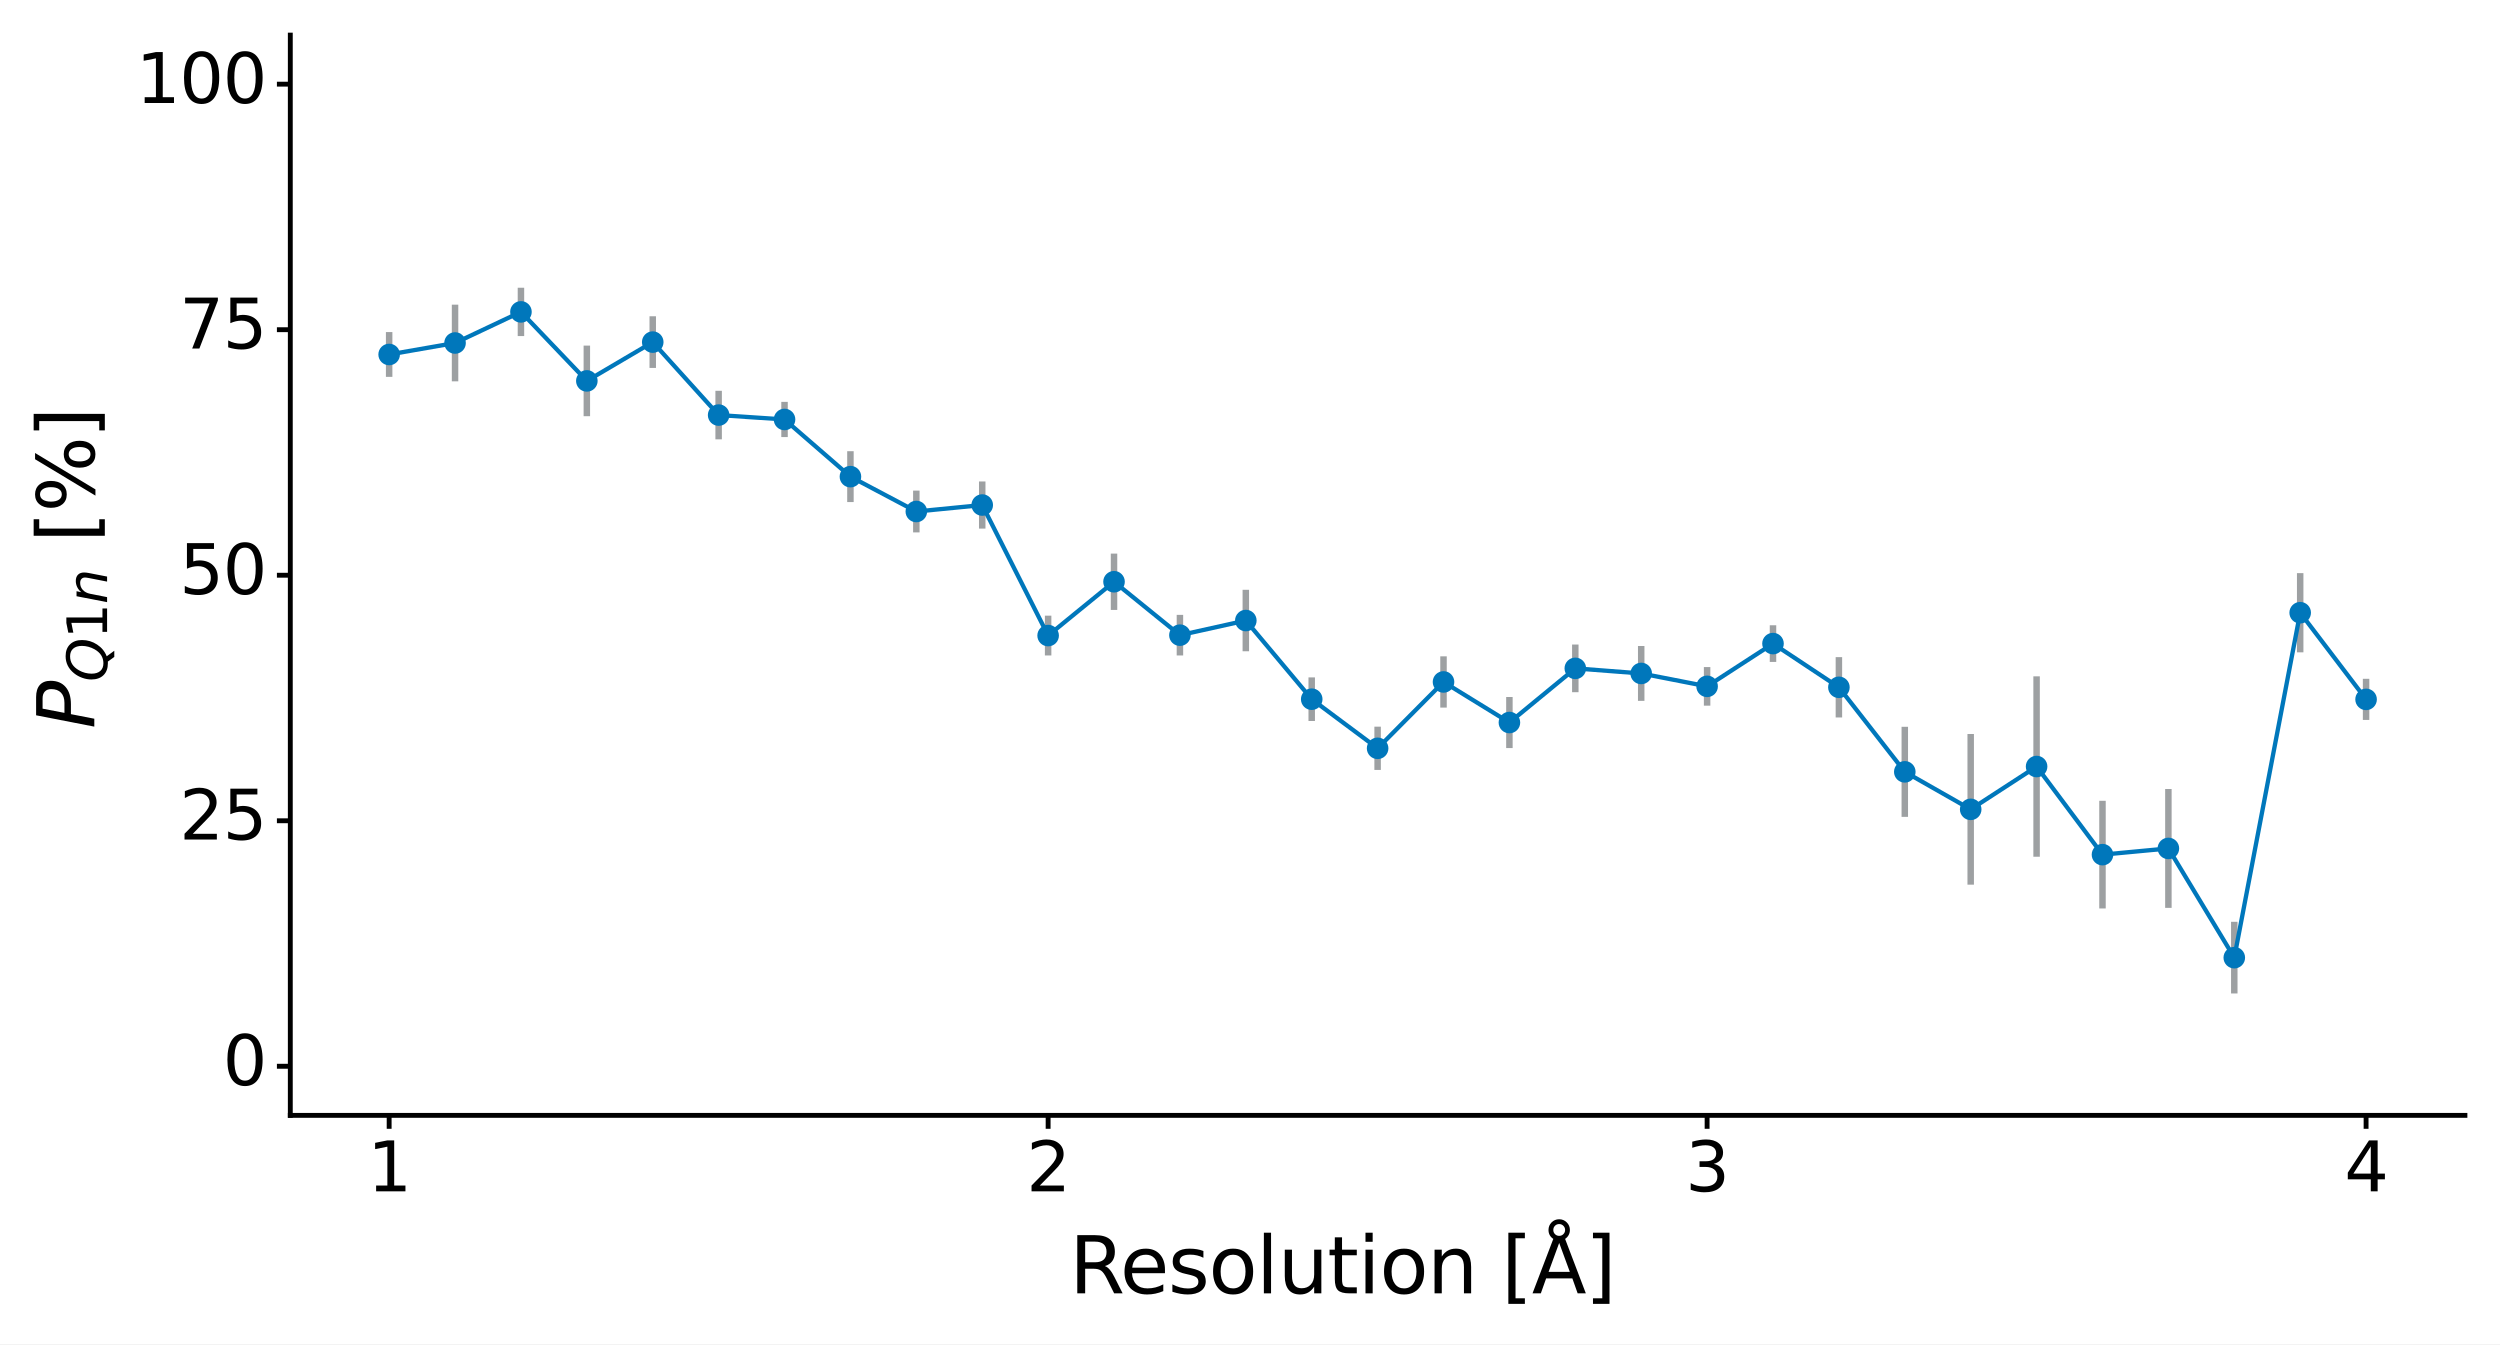 <?xml version="1.0" encoding="utf-8" standalone="no"?>
<!DOCTYPE svg PUBLIC "-//W3C//DTD SVG 1.1//EN"
  "http://www.w3.org/Graphics/SVG/1.1/DTD/svg11.dtd">
<svg xmlns:xlink="http://www.w3.org/1999/xlink" width="513.192pt" height="276.022pt" viewBox="0 0 513.192 276.022" xmlns="http://www.w3.org/2000/svg" version="1.1">
 <rect x="0" y="0" width="513.192" height="276.022" fill="#808080" stroke="none"/>
 <defs>
  <style type="text/css">*{stroke-linejoin: round; stroke-linecap: butt}</style>
 </defs>
 <g id="figure_1">
  <g id="patch_1">
   <path d="M 0 276.022 
L 513.192 276.022 
L 513.192 0 
L 0 0 
z
" style="fill: #ffffff; stroke: #ffffff; stroke-linejoin: miter"/>
  </g>
  <g id="axes_1">
   <g id="patch_2">
    <path d="M 59.593 228.96 
L 505.993 228.96 
L 505.993 7.2 
L 59.593 7.2 
z
" style="fill: #ffffff"/>
   </g>
   <g id="matplotlib.axis_1">
    <g id="xtick_1">
     <g id="line2d_1">
      <path d="M 79.883 228.96 
" style="fill: none; stroke: #333333; stroke-width: 1.5"/>
      <defs>
       <path id="me9e1187b55" d="M 0 0 
L 0 2.75 
" style="stroke: #000000"/>
      </defs>
      <g>
       <use xlink:href="#me9e1187b55" x="79.883" y="228.96" style="fill: #333333; stroke: #000000"/>
      </g>
     </g>
     <g id="text_1">
      <!-- 1 -->
      <g transform="translate(75.43 244.548)scale(0.14 -0.14)">
       <defs>
        <path id="DejaVuSans-31" d="M 794 531 
L 1825 531 
L 1825 4091 
L 703 3866 
L 703 4441 
L 1819 4666 
L 2450 4666 
L 2450 531 
L 3481 531 
L 3481 0 
L 794 0 
L 794 531 
z
" transform="scale(0.016)"/>
       </defs>
       <use xlink:href="#DejaVuSans-31"/>
      </g>
     </g>
    </g>
    <g id="xtick_2">
     <g id="line2d_2">
      <path d="M 215.156 228.96 
" style="fill: none; stroke: #333333; stroke-width: 1.5"/>
      <g>
       <use xlink:href="#me9e1187b55" x="215.156" y="228.96" style="fill: #333333; stroke: #000000"/>
      </g>
     </g>
     <g id="text_2">
      <!-- 2 -->
      <g transform="translate(210.702 244.548)scale(0.14 -0.14)">
       <defs>
        <path id="DejaVuSans-32" d="M 1228 531 
L 3431 531 
L 3431 0 
L 469 0 
L 469 531 
Q 828 903 1448 1529 
Q 2069 2156 2228 2338 
Q 2531 2678 2651 2914 
Q 2772 3150 2772 3378 
Q 2772 3750 2511 3984 
Q 2250 4219 1831 4219 
Q 1534 4219 1204 4116 
Q 875 4013 500 3803 
L 500 4441 
Q 881 4594 1212 4672 
Q 1544 4750 1819 4750 
Q 2544 4750 2975 4387 
Q 3406 4025 3406 3419 
Q 3406 3131 3298 2873 
Q 3191 2616 2906 2266 
Q 2828 2175 2409 1742 
Q 1991 1309 1228 531 
z
" transform="scale(0.016)"/>
       </defs>
       <use xlink:href="#DejaVuSans-32"/>
      </g>
     </g>
    </g>
    <g id="xtick_3">
     <g id="line2d_3">
      <path d="M 350.429 228.96 
" style="fill: none; stroke: #333333; stroke-width: 1.5"/>
      <g>
       <use xlink:href="#me9e1187b55" x="350.429" y="228.96" style="fill: #333333; stroke: #000000"/>
      </g>
     </g>
     <g id="text_3">
      <!-- 3 -->
      <g transform="translate(345.975 244.548)scale(0.14 -0.14)">
       <defs>
        <path id="DejaVuSans-33" d="M 2597 2516 
Q 3050 2419 3304 2112 
Q 3559 1806 3559 1356 
Q 3559 666 3084 287 
Q 2609 -91 1734 -91 
Q 1441 -91 1130 -33 
Q 819 25 488 141 
L 488 750 
Q 750 597 1062 519 
Q 1375 441 1716 441 
Q 2309 441 2620 675 
Q 2931 909 2931 1356 
Q 2931 1769 2642 2001 
Q 2353 2234 1838 2234 
L 1294 2234 
L 1294 2753 
L 1863 2753 
Q 2328 2753 2575 2939 
Q 2822 3125 2822 3475 
Q 2822 3834 2567 4026 
Q 2313 4219 1838 4219 
Q 1578 4219 1281 4162 
Q 984 4106 628 3988 
L 628 4550 
Q 988 4650 1302 4700 
Q 1616 4750 1894 4750 
Q 2613 4750 3031 4423 
Q 3450 4097 3450 3541 
Q 3450 3153 3228 2886 
Q 3006 2619 2597 2516 
z
" transform="scale(0.016)"/>
       </defs>
       <use xlink:href="#DejaVuSans-33"/>
      </g>
     </g>
    </g>
    <g id="xtick_4">
     <g id="line2d_4">
      <path d="M 485.702 228.96 
" style="fill: none; stroke: #333333; stroke-width: 1.5"/>
      <g>
       <use xlink:href="#me9e1187b55" x="485.702" y="228.96" style="fill: #333333; stroke: #000000"/>
      </g>
     </g>
     <g id="text_4">
      <!-- 4 -->
      <g transform="translate(481.248 244.548)scale(0.14 -0.14)">
       <defs>
        <path id="DejaVuSans-34" d="M 2419 4116 
L 825 1625 
L 2419 1625 
L 2419 4116 
z
M 2253 4666 
L 3047 4666 
L 3047 1625 
L 3713 1625 
L 3713 1100 
L 3047 1100 
L 3047 0 
L 2419 0 
L 2419 1100 
L 313 1100 
L 313 1709 
L 2253 4666 
z
" transform="scale(0.016)"/>
       </defs>
       <use xlink:href="#DejaVuSans-34"/>
      </g>
     </g>
    </g>
    <g id="xtick_5"/>
    <g id="xtick_6"/>
    <g id="xtick_7"/>
    <g id="text_5">
     <!-- Resolution [Å] -->
     <g transform="translate(219.535 265.494)scale(0.16 -0.16)">
      <defs>
       <path id="DejaVuSans-52" d="M 2841 2188 
Q 3044 2119 3236 1894 
Q 3428 1669 3622 1275 
L 4263 0 
L 3584 0 
L 2988 1197 
Q 2756 1666 2539 1819 
Q 2322 1972 1947 1972 
L 1259 1972 
L 1259 0 
L 628 0 
L 628 4666 
L 2053 4666 
Q 2853 4666 3247 4331 
Q 3641 3997 3641 3322 
Q 3641 2881 3436 2590 
Q 3231 2300 2841 2188 
z
M 1259 4147 
L 1259 2491 
L 2053 2491 
Q 2509 2491 2742 2702 
Q 2975 2913 2975 3322 
Q 2975 3731 2742 3939 
Q 2509 4147 2053 4147 
L 1259 4147 
z
" transform="scale(0.016)"/>
       <path id="DejaVuSans-65" d="M 3597 1894 
L 3597 1613 
L 953 1613 
Q 991 1019 1311 708 
Q 1631 397 2203 397 
Q 2534 397 2845 478 
Q 3156 559 3463 722 
L 3463 178 
Q 3153 47 2828 -22 
Q 2503 -91 2169 -91 
Q 1331 -91 842 396 
Q 353 884 353 1716 
Q 353 2575 817 3079 
Q 1281 3584 2069 3584 
Q 2775 3584 3186 3129 
Q 3597 2675 3597 1894 
z
M 3022 2063 
Q 3016 2534 2758 2815 
Q 2500 3097 2075 3097 
Q 1594 3097 1305 2825 
Q 1016 2553 972 2059 
L 3022 2063 
z
" transform="scale(0.016)"/>
       <path id="DejaVuSans-73" d="M 2834 3397 
L 2834 2853 
Q 2591 2978 2328 3040 
Q 2066 3103 1784 3103 
Q 1356 3103 1142 2972 
Q 928 2841 928 2578 
Q 928 2378 1081 2264 
Q 1234 2150 1697 2047 
L 1894 2003 
Q 2506 1872 2764 1633 
Q 3022 1394 3022 966 
Q 3022 478 2636 193 
Q 2250 -91 1575 -91 
Q 1294 -91 989 -36 
Q 684 19 347 128 
L 347 722 
Q 666 556 975 473 
Q 1284 391 1588 391 
Q 1994 391 2212 530 
Q 2431 669 2431 922 
Q 2431 1156 2273 1281 
Q 2116 1406 1581 1522 
L 1381 1569 
Q 847 1681 609 1914 
Q 372 2147 372 2553 
Q 372 3047 722 3315 
Q 1072 3584 1716 3584 
Q 2034 3584 2315 3537 
Q 2597 3491 2834 3397 
z
" transform="scale(0.016)"/>
       <path id="DejaVuSans-6f" d="M 1959 3097 
Q 1497 3097 1228 2736 
Q 959 2375 959 1747 
Q 959 1119 1226 758 
Q 1494 397 1959 397 
Q 2419 397 2687 759 
Q 2956 1122 2956 1747 
Q 2956 2369 2687 2733 
Q 2419 3097 1959 3097 
z
M 1959 3584 
Q 2709 3584 3137 3096 
Q 3566 2609 3566 1747 
Q 3566 888 3137 398 
Q 2709 -91 1959 -91 
Q 1206 -91 779 398 
Q 353 888 353 1747 
Q 353 2609 779 3096 
Q 1206 3584 1959 3584 
z
" transform="scale(0.016)"/>
       <path id="DejaVuSans-6c" d="M 603 4863 
L 1178 4863 
L 1178 0 
L 603 0 
L 603 4863 
z
" transform="scale(0.016)"/>
       <path id="DejaVuSans-75" d="M 544 1381 
L 544 3500 
L 1119 3500 
L 1119 1403 
Q 1119 906 1312 657 
Q 1506 409 1894 409 
Q 2359 409 2629 706 
Q 2900 1003 2900 1516 
L 2900 3500 
L 3475 3500 
L 3475 0 
L 2900 0 
L 2900 538 
Q 2691 219 2414 64 
Q 2138 -91 1772 -91 
Q 1169 -91 856 284 
Q 544 659 544 1381 
z
M 1991 3584 
L 1991 3584 
z
" transform="scale(0.016)"/>
       <path id="DejaVuSans-74" d="M 1172 4494 
L 1172 3500 
L 2356 3500 
L 2356 3053 
L 1172 3053 
L 1172 1153 
Q 1172 725 1289 603 
Q 1406 481 1766 481 
L 2356 481 
L 2356 0 
L 1766 0 
Q 1100 0 847 248 
Q 594 497 594 1153 
L 594 3053 
L 172 3053 
L 172 3500 
L 594 3500 
L 594 4494 
L 1172 4494 
z
" transform="scale(0.016)"/>
       <path id="DejaVuSans-69" d="M 603 3500 
L 1178 3500 
L 1178 0 
L 603 0 
L 603 3500 
z
M 603 4863 
L 1178 4863 
L 1178 4134 
L 603 4134 
L 603 4863 
z
" transform="scale(0.016)"/>
       <path id="DejaVuSans-6e" d="M 3513 2113 
L 3513 0 
L 2938 0 
L 2938 2094 
Q 2938 2591 2744 2837 
Q 2550 3084 2163 3084 
Q 1697 3084 1428 2787 
Q 1159 2491 1159 1978 
L 1159 0 
L 581 0 
L 581 3500 
L 1159 3500 
L 1159 2956 
Q 1366 3272 1645 3428 
Q 1925 3584 2291 3584 
Q 2894 3584 3203 3211 
Q 3513 2838 3513 2113 
z
" transform="scale(0.016)"/>
       <path id="DejaVuSans-20" transform="scale(0.016)"/>
       <path id="DejaVuSans-5b" d="M 550 4863 
L 1875 4863 
L 1875 4416 
L 1125 4416 
L 1125 -397 
L 1875 -397 
L 1875 -844 
L 550 -844 
L 550 4863 
z
" transform="scale(0.016)"/>
       <path id="DejaVuSans-c5" d="M 2663 5081 
Q 2663 5278 2523 5417 
Q 2384 5556 2188 5556 
Q 1988 5556 1852 5420 
Q 1716 5284 1716 5081 
Q 1716 4884 1853 4746 
Q 1991 4609 2188 4609 
Q 2384 4609 2523 4746 
Q 2663 4884 2663 5081 
z
M 2188 4044 
L 1338 1722 
L 3041 1722 
L 2188 4044 
z
M 1716 4366 
Q 1525 4494 1428 4673 
Q 1331 4853 1331 5081 
Q 1331 5441 1579 5691 
Q 1828 5941 2188 5941 
Q 2544 5941 2795 5689 
Q 3047 5438 3047 5081 
Q 3047 4863 2948 4678 
Q 2850 4494 2663 4366 
L 4325 0 
L 3669 0 
L 3244 1197 
L 1141 1197 
L 716 0 
L 50 0 
L 1716 4366 
z
" transform="scale(0.016)"/>
       <path id="DejaVuSans-5d" d="M 1947 4863 
L 1947 -844 
L 622 -844 
L 622 -397 
L 1369 -397 
L 1369 4416 
L 622 4416 
L 622 4863 
L 1947 4863 
z
" transform="scale(0.016)"/>
      </defs>
      <use xlink:href="#DejaVuSans-52"/>
      <use xlink:href="#DejaVuSans-65" x="64.982"/>
      <use xlink:href="#DejaVuSans-73" x="126.506"/>
      <use xlink:href="#DejaVuSans-6f" x="178.605"/>
      <use xlink:href="#DejaVuSans-6c" x="239.787"/>
      <use xlink:href="#DejaVuSans-75" x="267.57"/>
      <use xlink:href="#DejaVuSans-74" x="330.949"/>
      <use xlink:href="#DejaVuSans-69" x="370.158"/>
      <use xlink:href="#DejaVuSans-6f" x="397.941"/>
      <use xlink:href="#DejaVuSans-6e" x="459.123"/>
      <use xlink:href="#DejaVuSans-20" x="522.502"/>
      <use xlink:href="#DejaVuSans-5b" x="554.289"/>
      <use xlink:href="#DejaVuSans-c5" x="593.303"/>
      <use xlink:href="#DejaVuSans-5d" x="661.711"/>
     </g>
    </g>
   </g>
   <g id="matplotlib.axis_2">
    <g id="ytick_1">
     <g id="line2d_5">
      <path d="M 59.593 218.88 
" style="fill: none; stroke: #333333; stroke-width: 1.5"/>
      <defs>
       <path id="m8e13cdfa22" d="M 0 0 
L -2.75 0 
" style="stroke: #000000"/>
      </defs>
      <g>
       <use xlink:href="#m8e13cdfa22" x="59.593" y="218.88" style="fill: #333333; stroke: #000000"/>
      </g>
     </g>
     <g id="text_6">
      <!-- 0 -->
      <g transform="translate(45.735 222.743)scale(0.14 -0.14)">
       <defs>
        <path id="DejaVuSans-30" d="M 2034 4250 
Q 1547 4250 1301 3770 
Q 1056 3291 1056 2328 
Q 1056 1369 1301 889 
Q 1547 409 2034 409 
Q 2525 409 2770 889 
Q 3016 1369 3016 2328 
Q 3016 3291 2770 3770 
Q 2525 4250 2034 4250 
z
M 2034 4750 
Q 2819 4750 3233 4129 
Q 3647 3509 3647 2328 
Q 3647 1150 3233 529 
Q 2819 -91 2034 -91 
Q 1250 -91 836 529 
Q 422 1150 422 2328 
Q 422 3509 836 4129 
Q 1250 4750 2034 4750 
z
" transform="scale(0.016)"/>
       </defs>
       <use xlink:href="#DejaVuSans-30"/>
      </g>
     </g>
    </g>
    <g id="ytick_2">
     <g id="line2d_6">
      <path d="M 59.593 168.48 
" style="fill: none; stroke: #333333; stroke-width: 1.5"/>
      <g>
       <use xlink:href="#m8e13cdfa22" x="59.593" y="168.48" style="fill: #333333; stroke: #000000"/>
      </g>
     </g>
     <g id="text_7">
      <!-- 25 -->
      <g transform="translate(36.828 172.343)scale(0.14 -0.14)">
       <defs>
        <path id="DejaVuSans-35" d="M 691 4666 
L 3169 4666 
L 3169 4134 
L 1269 4134 
L 1269 2991 
Q 1406 3038 1543 3061 
Q 1681 3084 1819 3084 
Q 2600 3084 3056 2656 
Q 3513 2228 3513 1497 
Q 3513 744 3044 326 
Q 2575 -91 1722 -91 
Q 1428 -91 1123 -41 
Q 819 9 494 109 
L 494 744 
Q 775 591 1075 516 
Q 1375 441 1709 441 
Q 2250 441 2565 725 
Q 2881 1009 2881 1497 
Q 2881 1984 2565 2268 
Q 2250 2553 1709 2553 
Q 1456 2553 1204 2497 
Q 953 2441 691 2322 
L 691 4666 
z
" transform="scale(0.016)"/>
       </defs>
       <use xlink:href="#DejaVuSans-32"/>
       <use xlink:href="#DejaVuSans-35" x="63.623"/>
      </g>
     </g>
    </g>
    <g id="ytick_3">
     <g id="line2d_7">
      <path d="M 59.593 118.08 
" style="fill: none; stroke: #333333; stroke-width: 1.5"/>
      <g>
       <use xlink:href="#m8e13cdfa22" x="59.593" y="118.08" style="fill: #333333; stroke: #000000"/>
      </g>
     </g>
     <g id="text_8">
      <!-- 50 -->
      <g transform="translate(36.828 121.943)scale(0.14 -0.14)">
       <use xlink:href="#DejaVuSans-35"/>
       <use xlink:href="#DejaVuSans-30" x="63.623"/>
      </g>
     </g>
    </g>
    <g id="ytick_4">
     <g id="line2d_8">
      <path d="M 59.593 67.68 
" style="fill: none; stroke: #333333; stroke-width: 1.5"/>
      <g>
       <use xlink:href="#m8e13cdfa22" x="59.593" y="67.68" style="fill: #333333; stroke: #000000"/>
      </g>
     </g>
     <g id="text_9">
      <!-- 75 -->
      <g transform="translate(36.828 71.543)scale(0.14 -0.14)">
       <defs>
        <path id="DejaVuSans-37" d="M 525 4666 
L 3525 4666 
L 3525 4397 
L 1831 0 
L 1172 0 
L 2766 4134 
L 525 4134 
L 525 4666 
z
" transform="scale(0.016)"/>
       </defs>
       <use xlink:href="#DejaVuSans-37"/>
       <use xlink:href="#DejaVuSans-35" x="63.623"/>
      </g>
     </g>
    </g>
    <g id="ytick_5">
     <g id="line2d_9">
      <path d="M 59.593 17.28 
" style="fill: none; stroke: #333333; stroke-width: 1.5"/>
      <g>
       <use xlink:href="#m8e13cdfa22" x="59.593" y="17.28" style="fill: #333333; stroke: #000000"/>
      </g>
     </g>
     <g id="text_10">
      <!-- 100 -->
      <g transform="translate(27.92 21.143)scale(0.14 -0.14)">
       <use xlink:href="#DejaVuSans-31"/>
       <use xlink:href="#DejaVuSans-30" x="63.623"/>
       <use xlink:href="#DejaVuSans-30" x="127.246"/>
      </g>
     </g>
    </g>
    <g id="ytick_6"/>
    <g id="ytick_7"/>
    <g id="ytick_8"/>
    <g id="ytick_9"/>
    <g id="text_11">
     <!-- $P_{Q1n}$ [%] -->
     <g transform="translate(19.36 149.6)rotate(-90)scale(0.16 -0.16)">
      <defs>
       <path id="DejaVuSans-Oblique-50" d="M 1081 4666 
L 2541 4666 
Q 3178 4666 3512 4369 
Q 3847 4072 3847 3500 
Q 3847 2731 3353 2303 
Q 2859 1875 1966 1875 
L 1172 1875 
L 806 0 
L 172 0 
L 1081 4666 
z
M 1613 4147 
L 1275 2394 
L 2069 2394 
Q 2606 2394 2893 2669 
Q 3181 2944 3181 3456 
Q 3181 3784 2986 3965 
Q 2791 4147 2438 4147 
L 1613 4147 
z
" transform="scale(0.016)"/>
       <path id="DejaVuSans-Oblique-51" d="M 2309 -84 
Q 2275 -88 2237 -89 
Q 2200 -91 2125 -91 
Q 1250 -91 756 411 
Q 263 913 263 1797 
Q 263 2319 452 2844 
Q 641 3369 978 3788 
Q 1369 4269 1858 4509 
Q 2347 4750 2938 4750 
Q 3794 4750 4287 4245 
Q 4781 3741 4781 2869 
Q 4781 1928 4265 1147 
Q 3750 366 2919 44 
L 3553 -825 
L 2847 -825 
L 2309 -84 
z
M 2919 4238 
Q 2400 4238 2003 3986 
Q 1606 3734 1313 3219 
Q 1125 2891 1026 2522 
Q 928 2153 928 1778 
Q 928 1128 1239 775 
Q 1550 422 2119 422 
Q 2631 422 3032 676 
Q 3434 931 3719 1434 
Q 3909 1772 4009 2142 
Q 4109 2513 4109 2881 
Q 4109 3528 3796 3883 
Q 3484 4238 2919 4238 
z
" transform="scale(0.016)"/>
       <path id="DejaVuSans-Oblique-6e" d="M 3566 2113 
L 3156 0 
L 2578 0 
L 2988 2091 
Q 3016 2238 3031 2350 
Q 3047 2463 3047 2528 
Q 3047 2791 2881 2937 
Q 2716 3084 2419 3084 
Q 1956 3084 1622 2776 
Q 1288 2469 1184 1941 
L 800 0 
L 225 0 
L 903 3500 
L 1478 3500 
L 1363 2950 
Q 1603 3253 1940 3418 
Q 2278 3584 2650 3584 
Q 3113 3584 3367 3334 
Q 3622 3084 3622 2631 
Q 3622 2519 3608 2391 
Q 3594 2263 3566 2113 
z
" transform="scale(0.016)"/>
       <path id="DejaVuSans-25" d="M 4653 2053 
Q 4381 2053 4226 1822 
Q 4072 1591 4072 1178 
Q 4072 772 4226 539 
Q 4381 306 4653 306 
Q 4919 306 5073 539 
Q 5228 772 5228 1178 
Q 5228 1588 5073 1820 
Q 4919 2053 4653 2053 
z
M 4653 2450 
Q 5147 2450 5437 2106 
Q 5728 1763 5728 1178 
Q 5728 594 5436 251 
Q 5144 -91 4653 -91 
Q 4153 -91 3862 251 
Q 3572 594 3572 1178 
Q 3572 1766 3864 2108 
Q 4156 2450 4653 2450 
z
M 1428 4353 
Q 1159 4353 1004 4120 
Q 850 3888 850 3481 
Q 850 3069 1003 2837 
Q 1156 2606 1428 2606 
Q 1700 2606 1854 2837 
Q 2009 3069 2009 3481 
Q 2009 3884 1853 4118 
Q 1697 4353 1428 4353 
z
M 4250 4750 
L 4750 4750 
L 1831 -91 
L 1331 -91 
L 4250 4750 
z
M 1428 4750 
Q 1922 4750 2215 4408 
Q 2509 4066 2509 3481 
Q 2509 2891 2217 2550 
Q 1925 2209 1428 2209 
Q 931 2209 642 2551 
Q 353 2894 353 3481 
Q 353 4063 643 4406 
Q 934 4750 1428 4750 
z
" transform="scale(0.016)"/>
      </defs>
      <use xlink:href="#DejaVuSans-Oblique-50" transform="translate(0 0.016)"/>
      <use xlink:href="#DejaVuSans-Oblique-51" transform="translate(60.303 -16.391)scale(0.7)"/>
      <use xlink:href="#DejaVuSans-31" transform="translate(115.4 -16.391)scale(0.7)"/>
      <use xlink:href="#DejaVuSans-Oblique-6e" transform="translate(159.937 -16.391)scale(0.7)"/>
      <use xlink:href="#DejaVuSans-20" transform="translate(207.036 0.016)"/>
      <use xlink:href="#DejaVuSans-5b" transform="translate(238.823 0.016)"/>
      <use xlink:href="#DejaVuSans-25" transform="translate(277.837 0.016)"/>
      <use xlink:href="#DejaVuSans-5d" transform="translate(372.856 0.016)"/>
     </g>
    </g>
   </g>
   <g id="LineCollection_1">
    <path d="M 79.883 77.365 
L 79.883 77.365 
" clip-path="url(#pa09c1dcc54)" style="fill: none; stroke: #9da0a2; stroke-width: 1.329"/>
    <path d="M 93.411 78.28 
L 93.411 78.28 
" clip-path="url(#pa09c1dcc54)" style="fill: none; stroke: #9da0a2; stroke-width: 1.329"/>
    <path d="M 106.938 68.983 
L 106.938 68.983 
" clip-path="url(#pa09c1dcc54)" style="fill: none; stroke: #9da0a2; stroke-width: 1.329"/>
    <path d="M 120.465 85.439 
L 120.465 85.439 
" clip-path="url(#pa09c1dcc54)" style="fill: none; stroke: #9da0a2; stroke-width: 1.329"/>
    <path d="M 133.993 75.531 
L 133.993 75.531 
" clip-path="url(#pa09c1dcc54)" style="fill: none; stroke: #9da0a2; stroke-width: 1.329"/>
    <path d="M 147.52 90.185 
L 147.52 90.185 
" clip-path="url(#pa09c1dcc54)" style="fill: none; stroke: #9da0a2; stroke-width: 1.329"/>
    <path d="M 161.047 89.721 
L 161.047 89.721 
" clip-path="url(#pa09c1dcc54)" style="fill: none; stroke: #9da0a2; stroke-width: 1.329"/>
    <path d="M 174.574 103.065 
L 174.574 103.065 
" clip-path="url(#pa09c1dcc54)" style="fill: none; stroke: #9da0a2; stroke-width: 1.329"/>
    <path d="M 188.102 109.292 
L 188.102 109.292 
" clip-path="url(#pa09c1dcc54)" style="fill: none; stroke: #9da0a2; stroke-width: 1.329"/>
    <path d="M 201.629 108.515 
L 201.629 108.515 
" clip-path="url(#pa09c1dcc54)" style="fill: none; stroke: #9da0a2; stroke-width: 1.329"/>
    <path d="M 215.156 134.556 
L 215.156 134.556 
" clip-path="url(#pa09c1dcc54)" style="fill: none; stroke: #9da0a2; stroke-width: 1.329"/>
    <path d="M 228.683 125.201 
L 228.683 125.201 
" clip-path="url(#pa09c1dcc54)" style="fill: none; stroke: #9da0a2; stroke-width: 1.329"/>
    <path d="M 242.211 134.549 
L 242.211 134.549 
" clip-path="url(#pa09c1dcc54)" style="fill: none; stroke: #9da0a2; stroke-width: 1.329"/>
    <path d="M 255.738 133.685 
L 255.738 133.685 
" clip-path="url(#pa09c1dcc54)" style="fill: none; stroke: #9da0a2; stroke-width: 1.329"/>
    <path d="M 269.265 148.006 
L 269.265 148.006 
" clip-path="url(#pa09c1dcc54)" style="fill: none; stroke: #9da0a2; stroke-width: 1.329"/>
    <path d="M 282.792 158.053 
L 282.793 158.053 
" clip-path="url(#pa09c1dcc54)" style="fill: none; stroke: #9da0a2; stroke-width: 1.329"/>
    <path d="M 296.32 145.25 
L 296.32 145.25 
" clip-path="url(#pa09c1dcc54)" style="fill: none; stroke: #9da0a2; stroke-width: 1.329"/>
    <path d="M 309.847 153.557 
L 309.847 153.557 
" clip-path="url(#pa09c1dcc54)" style="fill: none; stroke: #9da0a2; stroke-width: 1.329"/>
    <path d="M 323.374 142.098 
L 323.374 142.098 
" clip-path="url(#pa09c1dcc54)" style="fill: none; stroke: #9da0a2; stroke-width: 1.329"/>
    <path d="M 336.902 143.878 
L 336.902 143.878 
" clip-path="url(#pa09c1dcc54)" style="fill: none; stroke: #9da0a2; stroke-width: 1.329"/>
    <path d="M 350.429 144.851 
L 350.429 144.851 
" clip-path="url(#pa09c1dcc54)" style="fill: none; stroke: #9da0a2; stroke-width: 1.329"/>
    <path d="M 363.956 135.873 
L 363.956 135.873 
" clip-path="url(#pa09c1dcc54)" style="fill: none; stroke: #9da0a2; stroke-width: 1.329"/>
    <path d="M 377.483 147.278 
L 377.483 147.278 
" clip-path="url(#pa09c1dcc54)" style="fill: none; stroke: #9da0a2; stroke-width: 1.329"/>
    <path d="M 391.011 167.684 
L 391.011 167.684 
" clip-path="url(#pa09c1dcc54)" style="fill: none; stroke: #9da0a2; stroke-width: 1.329"/>
    <path d="M 404.538 181.601 
L 404.538 181.601 
" clip-path="url(#pa09c1dcc54)" style="fill: none; stroke: #9da0a2; stroke-width: 1.329"/>
    <path d="M 418.065 175.871 
L 418.065 175.871 
" clip-path="url(#pa09c1dcc54)" style="fill: none; stroke: #9da0a2; stroke-width: 1.329"/>
    <path d="M 431.592 186.49 
L 431.592 186.49 
" clip-path="url(#pa09c1dcc54)" style="fill: none; stroke: #9da0a2; stroke-width: 1.329"/>
    <path d="M 445.12 186.367 
L 445.12 186.367 
" clip-path="url(#pa09c1dcc54)" style="fill: none; stroke: #9da0a2; stroke-width: 1.329"/>
    <path d="M 458.647 203.942 
L 458.647 203.942 
" clip-path="url(#pa09c1dcc54)" style="fill: none; stroke: #9da0a2; stroke-width: 1.329"/>
    <path d="M 472.174 133.907 
L 472.174 133.907 
" clip-path="url(#pa09c1dcc54)" style="fill: none; stroke: #9da0a2; stroke-width: 1.329"/>
    <path d="M 485.702 147.785 
L 485.702 147.785 
" clip-path="url(#pa09c1dcc54)" style="fill: none; stroke: #9da0a2; stroke-width: 1.329"/>
    <path d="M 79.883 68.169 
L 79.883 68.169 
" clip-path="url(#pa09c1dcc54)" style="fill: none; stroke: #9da0a2; stroke-width: 1.329"/>
    <path d="M 93.411 62.538 
L 93.411 62.538 
" clip-path="url(#pa09c1dcc54)" style="fill: none; stroke: #9da0a2; stroke-width: 1.329"/>
    <path d="M 106.938 59.063 
L 106.938 59.063 
" clip-path="url(#pa09c1dcc54)" style="fill: none; stroke: #9da0a2; stroke-width: 1.329"/>
    <path d="M 120.465 70.945 
L 120.465 70.945 
" clip-path="url(#pa09c1dcc54)" style="fill: none; stroke: #9da0a2; stroke-width: 1.329"/>
    <path d="M 133.993 64.921 
L 133.993 64.921 
" clip-path="url(#pa09c1dcc54)" style="fill: none; stroke: #9da0a2; stroke-width: 1.329"/>
    <path d="M 147.52 80.228 
L 147.52 80.228 
" clip-path="url(#pa09c1dcc54)" style="fill: none; stroke: #9da0a2; stroke-width: 1.329"/>
    <path d="M 161.047 82.495 
L 161.047 82.495 
" clip-path="url(#pa09c1dcc54)" style="fill: none; stroke: #9da0a2; stroke-width: 1.329"/>
    <path d="M 174.574 92.622 
L 174.574 92.622 
" clip-path="url(#pa09c1dcc54)" style="fill: none; stroke: #9da0a2; stroke-width: 1.329"/>
    <path d="M 188.102 100.704 
L 188.102 100.704 
" clip-path="url(#pa09c1dcc54)" style="fill: none; stroke: #9da0a2; stroke-width: 1.329"/>
    <path d="M 201.629 98.829 
L 201.629 98.829 
" clip-path="url(#pa09c1dcc54)" style="fill: none; stroke: #9da0a2; stroke-width: 1.329"/>
    <path d="M 215.156 126.379 
L 215.156 126.379 
" clip-path="url(#pa09c1dcc54)" style="fill: none; stroke: #9da0a2; stroke-width: 1.329"/>
    <path d="M 228.683 113.638 
L 228.683 113.638 
" clip-path="url(#pa09c1dcc54)" style="fill: none; stroke: #9da0a2; stroke-width: 1.329"/>
    <path d="M 242.211 126.221 
L 242.211 126.221 
" clip-path="url(#pa09c1dcc54)" style="fill: none; stroke: #9da0a2; stroke-width: 1.329"/>
    <path d="M 255.738 121.079 
L 255.738 121.079 
" clip-path="url(#pa09c1dcc54)" style="fill: none; stroke: #9da0a2; stroke-width: 1.329"/>
    <path d="M 269.265 139.05 
L 269.265 139.05 
" clip-path="url(#pa09c1dcc54)" style="fill: none; stroke: #9da0a2; stroke-width: 1.329"/>
    <path d="M 282.792 149.172 
L 282.793 149.172 
" clip-path="url(#pa09c1dcc54)" style="fill: none; stroke: #9da0a2; stroke-width: 1.329"/>
    <path d="M 296.32 134.727 
L 296.32 134.727 
" clip-path="url(#pa09c1dcc54)" style="fill: none; stroke: #9da0a2; stroke-width: 1.329"/>
    <path d="M 309.847 143.081 
L 309.847 143.081 
" clip-path="url(#pa09c1dcc54)" style="fill: none; stroke: #9da0a2; stroke-width: 1.329"/>
    <path d="M 323.374 132.304 
L 323.374 132.304 
" clip-path="url(#pa09c1dcc54)" style="fill: none; stroke: #9da0a2; stroke-width: 1.329"/>
    <path d="M 336.902 132.611 
L 336.902 132.611 
" clip-path="url(#pa09c1dcc54)" style="fill: none; stroke: #9da0a2; stroke-width: 1.329"/>
    <path d="M 350.429 136.932 
L 350.429 136.932 
" clip-path="url(#pa09c1dcc54)" style="fill: none; stroke: #9da0a2; stroke-width: 1.329"/>
    <path d="M 363.956 128.356 
L 363.956 128.356 
" clip-path="url(#pa09c1dcc54)" style="fill: none; stroke: #9da0a2; stroke-width: 1.329"/>
    <path d="M 377.483 134.896 
L 377.483 134.896 
" clip-path="url(#pa09c1dcc54)" style="fill: none; stroke: #9da0a2; stroke-width: 1.329"/>
    <path d="M 391.011 149.2 
L 391.011 149.2 
" clip-path="url(#pa09c1dcc54)" style="fill: none; stroke: #9da0a2; stroke-width: 1.329"/>
    <path d="M 404.538 150.679 
L 404.538 150.679 
" clip-path="url(#pa09c1dcc54)" style="fill: none; stroke: #9da0a2; stroke-width: 1.329"/>
    <path d="M 418.065 138.829 
L 418.065 138.829 
" clip-path="url(#pa09c1dcc54)" style="fill: none; stroke: #9da0a2; stroke-width: 1.329"/>
    <path d="M 431.592 164.39 
L 431.592 164.39 
" clip-path="url(#pa09c1dcc54)" style="fill: none; stroke: #9da0a2; stroke-width: 1.329"/>
    <path d="M 445.12 161.962 
L 445.12 161.962 
" clip-path="url(#pa09c1dcc54)" style="fill: none; stroke: #9da0a2; stroke-width: 1.329"/>
    <path d="M 458.647 189.23 
L 458.647 189.23 
" clip-path="url(#pa09c1dcc54)" style="fill: none; stroke: #9da0a2; stroke-width: 1.329"/>
    <path d="M 472.174 117.646 
L 472.174 117.646 
" clip-path="url(#pa09c1dcc54)" style="fill: none; stroke: #9da0a2; stroke-width: 1.329"/>
    <path d="M 485.702 139.346 
L 485.702 139.346 
" clip-path="url(#pa09c1dcc54)" style="fill: none; stroke: #9da0a2; stroke-width: 1.329"/>
    <path d="M 79.883 68.169 
L 79.883 77.365 
" clip-path="url(#pa09c1dcc54)" style="fill: none; stroke: #9da0a2; stroke-width: 1.329"/>
    <path d="M 93.411 62.538 
L 93.411 78.28 
" clip-path="url(#pa09c1dcc54)" style="fill: none; stroke: #9da0a2; stroke-width: 1.329"/>
    <path d="M 106.938 59.063 
L 106.938 68.983 
" clip-path="url(#pa09c1dcc54)" style="fill: none; stroke: #9da0a2; stroke-width: 1.329"/>
    <path d="M 120.465 70.945 
L 120.465 85.439 
" clip-path="url(#pa09c1dcc54)" style="fill: none; stroke: #9da0a2; stroke-width: 1.329"/>
    <path d="M 133.993 64.921 
L 133.993 75.531 
" clip-path="url(#pa09c1dcc54)" style="fill: none; stroke: #9da0a2; stroke-width: 1.329"/>
    <path d="M 147.52 80.228 
L 147.52 90.185 
" clip-path="url(#pa09c1dcc54)" style="fill: none; stroke: #9da0a2; stroke-width: 1.329"/>
    <path d="M 161.047 82.495 
L 161.047 89.721 
" clip-path="url(#pa09c1dcc54)" style="fill: none; stroke: #9da0a2; stroke-width: 1.329"/>
    <path d="M 174.574 92.622 
L 174.574 103.065 
" clip-path="url(#pa09c1dcc54)" style="fill: none; stroke: #9da0a2; stroke-width: 1.329"/>
    <path d="M 188.102 100.704 
L 188.102 109.292 
" clip-path="url(#pa09c1dcc54)" style="fill: none; stroke: #9da0a2; stroke-width: 1.329"/>
    <path d="M 201.629 98.829 
L 201.629 108.515 
" clip-path="url(#pa09c1dcc54)" style="fill: none; stroke: #9da0a2; stroke-width: 1.329"/>
    <path d="M 215.156 126.379 
L 215.156 134.556 
" clip-path="url(#pa09c1dcc54)" style="fill: none; stroke: #9da0a2; stroke-width: 1.329"/>
    <path d="M 228.683 113.638 
L 228.683 125.201 
" clip-path="url(#pa09c1dcc54)" style="fill: none; stroke: #9da0a2; stroke-width: 1.329"/>
    <path d="M 242.211 126.221 
L 242.211 134.549 
" clip-path="url(#pa09c1dcc54)" style="fill: none; stroke: #9da0a2; stroke-width: 1.329"/>
    <path d="M 255.738 121.079 
L 255.738 133.685 
" clip-path="url(#pa09c1dcc54)" style="fill: none; stroke: #9da0a2; stroke-width: 1.329"/>
    <path d="M 269.265 139.05 
L 269.265 148.006 
" clip-path="url(#pa09c1dcc54)" style="fill: none; stroke: #9da0a2; stroke-width: 1.329"/>
    <path d="M 282.793 149.172 
L 282.793 158.053 
" clip-path="url(#pa09c1dcc54)" style="fill: none; stroke: #9da0a2; stroke-width: 1.329"/>
    <path d="M 296.32 134.727 
L 296.32 145.25 
" clip-path="url(#pa09c1dcc54)" style="fill: none; stroke: #9da0a2; stroke-width: 1.329"/>
    <path d="M 309.847 143.081 
L 309.847 153.557 
" clip-path="url(#pa09c1dcc54)" style="fill: none; stroke: #9da0a2; stroke-width: 1.329"/>
    <path d="M 323.374 132.304 
L 323.374 142.098 
" clip-path="url(#pa09c1dcc54)" style="fill: none; stroke: #9da0a2; stroke-width: 1.329"/>
    <path d="M 336.902 132.611 
L 336.902 143.878 
" clip-path="url(#pa09c1dcc54)" style="fill: none; stroke: #9da0a2; stroke-width: 1.329"/>
    <path d="M 350.429 136.932 
L 350.429 144.851 
" clip-path="url(#pa09c1dcc54)" style="fill: none; stroke: #9da0a2; stroke-width: 1.329"/>
    <path d="M 363.956 128.356 
L 363.956 135.873 
" clip-path="url(#pa09c1dcc54)" style="fill: none; stroke: #9da0a2; stroke-width: 1.329"/>
    <path d="M 377.483 134.896 
L 377.483 147.278 
" clip-path="url(#pa09c1dcc54)" style="fill: none; stroke: #9da0a2; stroke-width: 1.329"/>
    <path d="M 391.011 149.2 
L 391.011 167.684 
" clip-path="url(#pa09c1dcc54)" style="fill: none; stroke: #9da0a2; stroke-width: 1.329"/>
    <path d="M 404.538 150.679 
L 404.538 181.601 
" clip-path="url(#pa09c1dcc54)" style="fill: none; stroke: #9da0a2; stroke-width: 1.329"/>
    <path d="M 418.065 138.829 
L 418.065 175.871 
" clip-path="url(#pa09c1dcc54)" style="fill: none; stroke: #9da0a2; stroke-width: 1.329"/>
    <path d="M 431.592 164.39 
L 431.592 186.49 
" clip-path="url(#pa09c1dcc54)" style="fill: none; stroke: #9da0a2; stroke-width: 1.329"/>
    <path d="M 445.12 161.962 
L 445.12 186.367 
" clip-path="url(#pa09c1dcc54)" style="fill: none; stroke: #9da0a2; stroke-width: 1.329"/>
    <path d="M 458.647 189.23 
L 458.647 203.942 
" clip-path="url(#pa09c1dcc54)" style="fill: none; stroke: #9da0a2; stroke-width: 1.329"/>
    <path d="M 472.174 117.646 
L 472.174 133.907 
" clip-path="url(#pa09c1dcc54)" style="fill: none; stroke: #9da0a2; stroke-width: 1.329"/>
    <path d="M 485.702 139.346 
L 485.702 147.785 
" clip-path="url(#pa09c1dcc54)" style="fill: none; stroke: #9da0a2; stroke-width: 1.329"/>
   </g>
   <g id="line2d_10">
    <path d="M 79.883 72.767 
L 93.411 70.409 
L 106.938 64.023 
L 120.465 78.192 
L 133.993 70.226 
L 147.52 85.206 
L 161.047 86.108 
L 174.574 97.844 
L 188.102 104.998 
L 201.629 103.672 
L 215.156 130.468 
L 228.683 119.42 
L 242.211 130.385 
L 255.738 127.382 
L 269.265 143.528 
L 282.793 153.613 
L 296.32 139.989 
L 309.847 148.319 
L 323.374 137.201 
L 336.902 138.244 
L 350.429 140.891 
L 363.956 132.115 
L 377.483 141.087 
L 391.011 158.442 
L 404.538 166.14 
L 418.065 157.35 
L 431.592 175.44 
L 445.12 174.164 
L 458.647 196.586 
L 472.174 125.777 
L 485.702 143.565 
" clip-path="url(#pa09c1dcc54)" style="fill: none; stroke: #0077bb; stroke-width: 0.886"/>
   </g>
   <g id="patch_3">
    <path d="M 59.593 228.96 
L 59.593 7.2 
" style="fill: none; stroke: #000000; stroke-linejoin: miter; stroke-linecap: square"/>
   </g>
   <g id="patch_4">
    <path d="M 59.593 228.96 
L 505.993 228.96 
" style="fill: none; stroke: #000000; stroke-linejoin: miter; stroke-linecap: square"/>
   </g>
   <g id="PathCollection_1">
    <path d="M 79.883 74.54 
C 80.353 74.54 80.804 74.353 81.137 74.021 
C 81.469 73.688 81.656 73.237 81.656 72.767 
C 81.656 72.297 81.469 71.846 81.137 71.514 
C 80.804 71.182 80.353 70.995 79.883 70.995 
C 79.413 70.995 78.962 71.182 78.63 71.514 
C 78.298 71.846 78.111 72.297 78.111 72.767 
C 78.111 73.237 78.298 73.688 78.63 74.021 
C 78.962 74.353 79.413 74.54 79.883 74.54 
z
" clip-path="url(#pa09c1dcc54)" style="fill: #0077bb; stroke: #0077bb; stroke-width: 0.886"/>
    <path d="M 93.411 72.181 
C 93.881 72.181 94.332 71.995 94.664 71.662 
C 94.996 71.33 95.183 70.879 95.183 70.409 
C 95.183 69.939 94.996 69.488 94.664 69.156 
C 94.332 68.823 93.881 68.637 93.411 68.637 
C 92.941 68.637 92.49 68.823 92.157 69.156 
C 91.825 69.488 91.638 69.939 91.638 70.409 
C 91.638 70.879 91.825 71.33 92.157 71.662 
C 92.49 71.995 92.941 72.181 93.411 72.181 
z
" clip-path="url(#pa09c1dcc54)" style="fill: #0077bb; stroke: #0077bb; stroke-width: 0.886"/>
    <path d="M 106.938 65.796 
C 107.408 65.796 107.859 65.609 108.191 65.276 
C 108.524 64.944 108.71 64.493 108.71 64.023 
C 108.71 63.553 108.524 63.102 108.191 62.77 
C 107.859 62.437 107.408 62.251 106.938 62.251 
C 106.468 62.251 106.017 62.437 105.685 62.77 
C 105.352 63.102 105.166 63.553 105.166 64.023 
C 105.166 64.493 105.352 64.944 105.685 65.276 
C 106.017 65.609 106.468 65.796 106.938 65.796 
z
" clip-path="url(#pa09c1dcc54)" style="fill: #0077bb; stroke: #0077bb; stroke-width: 0.886"/>
    <path d="M 120.465 79.964 
C 120.935 79.964 121.386 79.777 121.719 79.445 
C 122.051 79.113 122.238 78.662 122.238 78.192 
C 122.238 77.722 122.051 77.271 121.719 76.938 
C 121.386 76.606 120.935 76.419 120.465 76.419 
C 119.995 76.419 119.544 76.606 119.212 76.938 
C 118.88 77.271 118.693 77.722 118.693 78.192 
C 118.693 78.662 118.88 79.113 119.212 79.445 
C 119.544 79.777 119.995 79.964 120.465 79.964 
z
" clip-path="url(#pa09c1dcc54)" style="fill: #0077bb; stroke: #0077bb; stroke-width: 0.886"/>
    <path d="M 133.993 71.999 
C 134.463 71.999 134.913 71.812 135.246 71.48 
C 135.578 71.147 135.765 70.696 135.765 70.226 
C 135.765 69.756 135.578 69.305 135.246 68.973 
C 134.913 68.641 134.463 68.454 133.993 68.454 
C 133.522 68.454 133.072 68.641 132.739 68.973 
C 132.407 69.305 132.22 69.756 132.22 70.226 
C 132.22 70.696 132.407 71.147 132.739 71.48 
C 133.072 71.812 133.522 71.999 133.993 71.999 
z
" clip-path="url(#pa09c1dcc54)" style="fill: #0077bb; stroke: #0077bb; stroke-width: 0.886"/>
    <path d="M 147.52 86.979 
C 147.99 86.979 148.441 86.792 148.773 86.46 
C 149.105 86.127 149.292 85.677 149.292 85.206 
C 149.292 84.736 149.105 84.286 148.773 83.953 
C 148.441 83.621 147.99 83.434 147.52 83.434 
C 147.05 83.434 146.599 83.621 146.266 83.953 
C 145.934 84.286 145.747 84.736 145.747 85.206 
C 145.747 85.677 145.934 86.127 146.266 86.46 
C 146.599 86.792 147.05 86.979 147.52 86.979 
z
" clip-path="url(#pa09c1dcc54)" style="fill: #0077bb; stroke: #0077bb; stroke-width: 0.886"/>
    <path d="M 161.047 87.88 
C 161.517 87.88 161.968 87.694 162.3 87.361 
C 162.633 87.029 162.82 86.578 162.82 86.108 
C 162.82 85.638 162.633 85.187 162.3 84.855 
C 161.968 84.522 161.517 84.335 161.047 84.335 
C 160.577 84.335 160.126 84.522 159.794 84.855 
C 159.461 85.187 159.275 85.638 159.275 86.108 
C 159.275 86.578 159.461 87.029 159.794 87.361 
C 160.126 87.694 160.577 87.88 161.047 87.88 
z
" clip-path="url(#pa09c1dcc54)" style="fill: #0077bb; stroke: #0077bb; stroke-width: 0.886"/>
    <path d="M 174.574 99.616 
C 175.044 99.616 175.495 99.429 175.828 99.097 
C 176.16 98.764 176.347 98.314 176.347 97.844 
C 176.347 97.373 176.16 96.923 175.828 96.59 
C 175.495 96.258 175.044 96.071 174.574 96.071 
C 174.104 96.071 173.653 96.258 173.321 96.59 
C 172.989 96.923 172.802 97.373 172.802 97.844 
C 172.802 98.314 172.989 98.764 173.321 99.097 
C 173.653 99.429 174.104 99.616 174.574 99.616 
z
" clip-path="url(#pa09c1dcc54)" style="fill: #0077bb; stroke: #0077bb; stroke-width: 0.886"/>
    <path d="M 188.102 106.77 
C 188.572 106.77 189.023 106.584 189.355 106.251 
C 189.687 105.919 189.874 105.468 189.874 104.998 
C 189.874 104.528 189.687 104.077 189.355 103.745 
C 189.023 103.412 188.572 103.225 188.102 103.225 
C 187.632 103.225 187.181 103.412 186.848 103.745 
C 186.516 104.077 186.329 104.528 186.329 104.998 
C 186.329 105.468 186.516 105.919 186.848 106.251 
C 187.181 106.584 187.632 106.77 188.102 106.77 
z
" clip-path="url(#pa09c1dcc54)" style="fill: #0077bb; stroke: #0077bb; stroke-width: 0.886"/>
    <path d="M 201.629 105.445 
C 202.099 105.445 202.55 105.258 202.882 104.926 
C 203.215 104.593 203.401 104.142 203.401 103.672 
C 203.401 103.202 203.215 102.751 202.882 102.419 
C 202.55 102.087 202.099 101.9 201.629 101.9 
C 201.159 101.9 200.708 102.087 200.376 102.419 
C 200.043 102.751 199.856 103.202 199.856 103.672 
C 199.856 104.142 200.043 104.593 200.376 104.926 
C 200.708 105.258 201.159 105.445 201.629 105.445 
z
" clip-path="url(#pa09c1dcc54)" style="fill: #0077bb; stroke: #0077bb; stroke-width: 0.886"/>
    <path d="M 215.156 132.24 
C 215.626 132.24 216.077 132.053 216.409 131.721 
C 216.742 131.388 216.929 130.938 216.929 130.468 
C 216.929 129.997 216.742 129.547 216.409 129.214 
C 216.077 128.882 215.626 128.695 215.156 128.695 
C 214.686 128.695 214.235 128.882 213.903 129.214 
C 213.57 129.547 213.384 129.997 213.384 130.468 
C 213.384 130.938 213.57 131.388 213.903 131.721 
C 214.235 132.053 214.686 132.24 215.156 132.24 
z
" clip-path="url(#pa09c1dcc54)" style="fill: #0077bb; stroke: #0077bb; stroke-width: 0.886"/>
    <path d="M 228.683 121.192 
C 229.153 121.192 229.604 121.005 229.937 120.673 
C 230.269 120.34 230.456 119.89 230.456 119.42 
C 230.456 118.949 230.269 118.499 229.937 118.166 
C 229.604 117.834 229.153 117.647 228.683 117.647 
C 228.213 117.647 227.762 117.834 227.43 118.166 
C 227.098 118.499 226.911 118.949 226.911 119.42 
C 226.911 119.89 227.098 120.34 227.43 120.673 
C 227.762 121.005 228.213 121.192 228.683 121.192 
z
" clip-path="url(#pa09c1dcc54)" style="fill: #0077bb; stroke: #0077bb; stroke-width: 0.886"/>
    <path d="M 242.211 132.157 
C 242.681 132.157 243.132 131.971 243.464 131.638 
C 243.796 131.306 243.983 130.855 243.983 130.385 
C 243.983 129.915 243.796 129.464 243.464 129.132 
C 243.132 128.799 242.681 128.612 242.211 128.612 
C 241.741 128.612 241.29 128.799 240.957 129.132 
C 240.625 129.464 240.438 129.915 240.438 130.385 
C 240.438 130.855 240.625 131.306 240.957 131.638 
C 241.29 131.971 241.741 132.157 242.211 132.157 
z
" clip-path="url(#pa09c1dcc54)" style="fill: #0077bb; stroke: #0077bb; stroke-width: 0.886"/>
    <path d="M 255.738 129.154 
C 256.208 129.154 256.659 128.968 256.991 128.635 
C 257.324 128.303 257.51 127.852 257.51 127.382 
C 257.51 126.912 257.324 126.461 256.991 126.129 
C 256.659 125.796 256.208 125.61 255.738 125.61 
C 255.268 125.61 254.817 125.796 254.485 126.129 
C 254.152 126.461 253.966 126.912 253.966 127.382 
C 253.966 127.852 254.152 128.303 254.485 128.635 
C 254.817 128.968 255.268 129.154 255.738 129.154 
z
" clip-path="url(#pa09c1dcc54)" style="fill: #0077bb; stroke: #0077bb; stroke-width: 0.886"/>
    <path d="M 269.265 145.301 
C 269.735 145.301 270.186 145.114 270.519 144.782 
C 270.851 144.449 271.038 143.998 271.038 143.528 
C 271.038 143.058 270.851 142.607 270.519 142.275 
C 270.186 141.943 269.735 141.756 269.265 141.756 
C 268.795 141.756 268.344 141.943 268.012 142.275 
C 267.68 142.607 267.493 143.058 267.493 143.528 
C 267.493 143.998 267.68 144.449 268.012 144.782 
C 268.344 145.114 268.795 145.301 269.265 145.301 
z
" clip-path="url(#pa09c1dcc54)" style="fill: #0077bb; stroke: #0077bb; stroke-width: 0.886"/>
    <path d="M 282.793 155.385 
C 283.263 155.385 283.713 155.198 284.046 154.866 
C 284.378 154.534 284.565 154.083 284.565 153.613 
C 284.565 153.143 284.378 152.692 284.046 152.359 
C 283.713 152.027 283.263 151.84 282.793 151.84 
C 282.322 151.84 281.872 152.027 281.539 152.359 
C 281.207 152.692 281.02 153.143 281.02 153.613 
C 281.02 154.083 281.207 154.534 281.539 154.866 
C 281.872 155.198 282.322 155.385 282.793 155.385 
z
" clip-path="url(#pa09c1dcc54)" style="fill: #0077bb; stroke: #0077bb; stroke-width: 0.886"/>
    <path d="M 296.32 141.761 
C 296.79 141.761 297.241 141.574 297.573 141.242 
C 297.905 140.91 298.092 140.459 298.092 139.989 
C 298.092 139.519 297.905 139.068 297.573 138.735 
C 297.241 138.403 296.79 138.216 296.32 138.216 
C 295.85 138.216 295.399 138.403 295.066 138.735 
C 294.734 139.068 294.547 139.519 294.547 139.989 
C 294.547 140.459 294.734 140.91 295.066 141.242 
C 295.399 141.574 295.85 141.761 296.32 141.761 
z
" clip-path="url(#pa09c1dcc54)" style="fill: #0077bb; stroke: #0077bb; stroke-width: 0.886"/>
    <path d="M 309.847 150.092 
C 310.317 150.092 310.768 149.905 311.1 149.572 
C 311.433 149.24 311.619 148.789 311.619 148.319 
C 311.619 147.849 311.433 147.398 311.1 147.066 
C 310.768 146.733 310.317 146.547 309.847 146.547 
C 309.377 146.547 308.926 146.733 308.594 147.066 
C 308.261 147.398 308.075 147.849 308.075 148.319 
C 308.075 148.789 308.261 149.24 308.594 149.572 
C 308.926 149.905 309.377 150.092 309.847 150.092 
z
" clip-path="url(#pa09c1dcc54)" style="fill: #0077bb; stroke: #0077bb; stroke-width: 0.886"/>
    <path d="M 323.374 138.974 
C 323.844 138.974 324.295 138.787 324.628 138.454 
C 324.96 138.122 325.147 137.671 325.147 137.201 
C 325.147 136.731 324.96 136.28 324.628 135.948 
C 324.295 135.615 323.844 135.429 323.374 135.429 
C 322.904 135.429 322.453 135.615 322.121 135.948 
C 321.789 136.28 321.602 136.731 321.602 137.201 
C 321.602 137.671 321.789 138.122 322.121 138.454 
C 322.453 138.787 322.904 138.974 323.374 138.974 
z
" clip-path="url(#pa09c1dcc54)" style="fill: #0077bb; stroke: #0077bb; stroke-width: 0.886"/>
    <path d="M 336.902 140.017 
C 337.372 140.017 337.823 139.83 338.155 139.498 
C 338.487 139.165 338.674 138.714 338.674 138.244 
C 338.674 137.774 338.487 137.323 338.155 136.991 
C 337.823 136.659 337.372 136.472 336.902 136.472 
C 336.432 136.472 335.981 136.659 335.648 136.991 
C 335.316 137.323 335.129 137.774 335.129 138.244 
C 335.129 138.714 335.316 139.165 335.648 139.498 
C 335.981 139.83 336.432 140.017 336.902 140.017 
z
" clip-path="url(#pa09c1dcc54)" style="fill: #0077bb; stroke: #0077bb; stroke-width: 0.886"/>
    <path d="M 350.429 142.664 
C 350.899 142.664 351.35 142.477 351.682 142.145 
C 352.015 141.812 352.201 141.361 352.201 140.891 
C 352.201 140.421 352.015 139.97 351.682 139.638 
C 351.35 139.306 350.899 139.119 350.429 139.119 
C 349.959 139.119 349.508 139.306 349.176 139.638 
C 348.843 139.97 348.656 140.421 348.656 140.891 
C 348.656 141.361 348.843 141.812 349.176 142.145 
C 349.508 142.477 349.959 142.664 350.429 142.664 
z
" clip-path="url(#pa09c1dcc54)" style="fill: #0077bb; stroke: #0077bb; stroke-width: 0.886"/>
    <path d="M 363.956 133.887 
C 364.426 133.887 364.877 133.7 365.209 133.368 
C 365.542 133.036 365.729 132.585 365.729 132.115 
C 365.729 131.645 365.542 131.194 365.209 130.861 
C 364.877 130.529 364.426 130.342 363.956 130.342 
C 363.486 130.342 363.035 130.529 362.703 130.861 
C 362.37 131.194 362.184 131.645 362.184 132.115 
C 362.184 132.585 362.37 133.036 362.703 133.368 
C 363.035 133.7 363.486 133.887 363.956 133.887 
z
" clip-path="url(#pa09c1dcc54)" style="fill: #0077bb; stroke: #0077bb; stroke-width: 0.886"/>
    <path d="M 377.483 142.86 
C 377.953 142.86 378.404 142.673 378.737 142.341 
C 379.069 142.008 379.256 141.557 379.256 141.087 
C 379.256 140.617 379.069 140.166 378.737 139.834 
C 378.404 139.502 377.953 139.315 377.483 139.315 
C 377.013 139.315 376.562 139.502 376.23 139.834 
C 375.898 140.166 375.711 140.617 375.711 141.087 
C 375.711 141.557 375.898 142.008 376.23 142.341 
C 376.562 142.673 377.013 142.86 377.483 142.86 
z
" clip-path="url(#pa09c1dcc54)" style="fill: #0077bb; stroke: #0077bb; stroke-width: 0.886"/>
    <path d="M 391.011 160.214 
C 391.481 160.214 391.932 160.027 392.264 159.695 
C 392.596 159.363 392.783 158.912 392.783 158.442 
C 392.783 157.972 392.596 157.521 392.264 157.188 
C 391.932 156.856 391.481 156.669 391.011 156.669 
C 390.541 156.669 390.09 156.856 389.757 157.188 
C 389.425 157.521 389.238 157.972 389.238 158.442 
C 389.238 158.912 389.425 159.363 389.757 159.695 
C 390.09 160.027 390.541 160.214 391.011 160.214 
z
" clip-path="url(#pa09c1dcc54)" style="fill: #0077bb; stroke: #0077bb; stroke-width: 0.886"/>
    <path d="M 404.538 167.912 
C 405.008 167.912 405.459 167.726 405.791 167.393 
C 406.124 167.061 406.31 166.61 406.31 166.14 
C 406.31 165.67 406.124 165.219 405.791 164.887 
C 405.459 164.554 405.008 164.367 404.538 164.367 
C 404.068 164.367 403.617 164.554 403.285 164.887 
C 402.952 165.219 402.765 165.67 402.765 166.14 
C 402.765 166.61 402.952 167.061 403.285 167.393 
C 403.617 167.726 404.068 167.912 404.538 167.912 
z
" clip-path="url(#pa09c1dcc54)" style="fill: #0077bb; stroke: #0077bb; stroke-width: 0.886"/>
    <path d="M 418.065 159.123 
C 418.535 159.123 418.986 158.936 419.319 158.604 
C 419.651 158.271 419.838 157.82 419.838 157.35 
C 419.838 156.88 419.651 156.429 419.319 156.097 
C 418.986 155.765 418.535 155.578 418.065 155.578 
C 417.595 155.578 417.144 155.765 416.812 156.097 
C 416.48 156.429 416.293 156.88 416.293 157.35 
C 416.293 157.82 416.48 158.271 416.812 158.604 
C 417.144 158.936 417.595 159.123 418.065 159.123 
z
" clip-path="url(#pa09c1dcc54)" style="fill: #0077bb; stroke: #0077bb; stroke-width: 0.886"/>
    <path d="M 431.592 177.212 
C 432.063 177.212 432.513 177.025 432.846 176.693 
C 433.178 176.361 433.365 175.91 433.365 175.44 
C 433.365 174.97 433.178 174.519 432.846 174.186 
C 432.513 173.854 432.063 173.667 431.592 173.667 
C 431.122 173.667 430.672 173.854 430.339 174.186 
C 430.007 174.519 429.82 174.97 429.82 175.44 
C 429.82 175.91 430.007 176.361 430.339 176.693 
C 430.672 177.025 431.122 177.212 431.592 177.212 
z
" clip-path="url(#pa09c1dcc54)" style="fill: #0077bb; stroke: #0077bb; stroke-width: 0.886"/>
    <path d="M 445.12 175.937 
C 445.59 175.937 446.041 175.75 446.373 175.418 
C 446.705 175.085 446.892 174.634 446.892 174.164 
C 446.892 173.694 446.705 173.243 446.373 172.911 
C 446.041 172.579 445.59 172.392 445.12 172.392 
C 444.65 172.392 444.199 172.579 443.866 172.911 
C 443.534 173.243 443.347 173.694 443.347 174.164 
C 443.347 174.634 443.534 175.085 443.866 175.418 
C 444.199 175.75 444.65 175.937 445.12 175.937 
z
" clip-path="url(#pa09c1dcc54)" style="fill: #0077bb; stroke: #0077bb; stroke-width: 0.886"/>
    <path d="M 458.647 198.359 
C 459.117 198.359 459.568 198.172 459.9 197.839 
C 460.233 197.507 460.419 197.056 460.419 196.586 
C 460.419 196.116 460.233 195.665 459.9 195.333 
C 459.568 195 459.117 194.814 458.647 194.814 
C 458.177 194.814 457.726 195 457.394 195.333 
C 457.061 195.665 456.875 196.116 456.875 196.586 
C 456.875 197.056 457.061 197.507 457.394 197.839 
C 457.726 198.172 458.177 198.359 458.647 198.359 
z
" clip-path="url(#pa09c1dcc54)" style="fill: #0077bb; stroke: #0077bb; stroke-width: 0.886"/>
    <path d="M 472.174 127.549 
C 472.644 127.549 473.095 127.362 473.428 127.03 
C 473.76 126.697 473.947 126.247 473.947 125.777 
C 473.947 125.306 473.76 124.856 473.428 124.523 
C 473.095 124.191 472.644 124.004 472.174 124.004 
C 471.704 124.004 471.253 124.191 470.921 124.523 
C 470.589 124.856 470.402 125.306 470.402 125.777 
C 470.402 126.247 470.589 126.697 470.921 127.03 
C 471.253 127.362 471.704 127.549 472.174 127.549 
z
" clip-path="url(#pa09c1dcc54)" style="fill: #0077bb; stroke: #0077bb; stroke-width: 0.886"/>
    <path d="M 485.702 145.338 
C 486.172 145.338 486.623 145.151 486.955 144.819 
C 487.287 144.486 487.474 144.035 487.474 143.565 
C 487.474 143.095 487.287 142.644 486.955 142.312 
C 486.623 141.98 486.172 141.793 485.702 141.793 
C 485.232 141.793 484.781 141.98 484.448 142.312 
C 484.116 142.644 483.929 143.095 483.929 143.565 
C 483.929 144.035 484.116 144.486 484.448 144.819 
C 484.781 145.151 485.232 145.338 485.702 145.338 
z
" clip-path="url(#pa09c1dcc54)" style="fill: #0077bb; stroke: #0077bb; stroke-width: 0.886"/>
   </g>
  </g>
 </g>
 <defs>
  <clipPath id="pa09c1dcc54">
   <rect x="59.593" y="7.2" width="446.4" height="221.76"/>
  </clipPath>
 </defs>
</svg>
